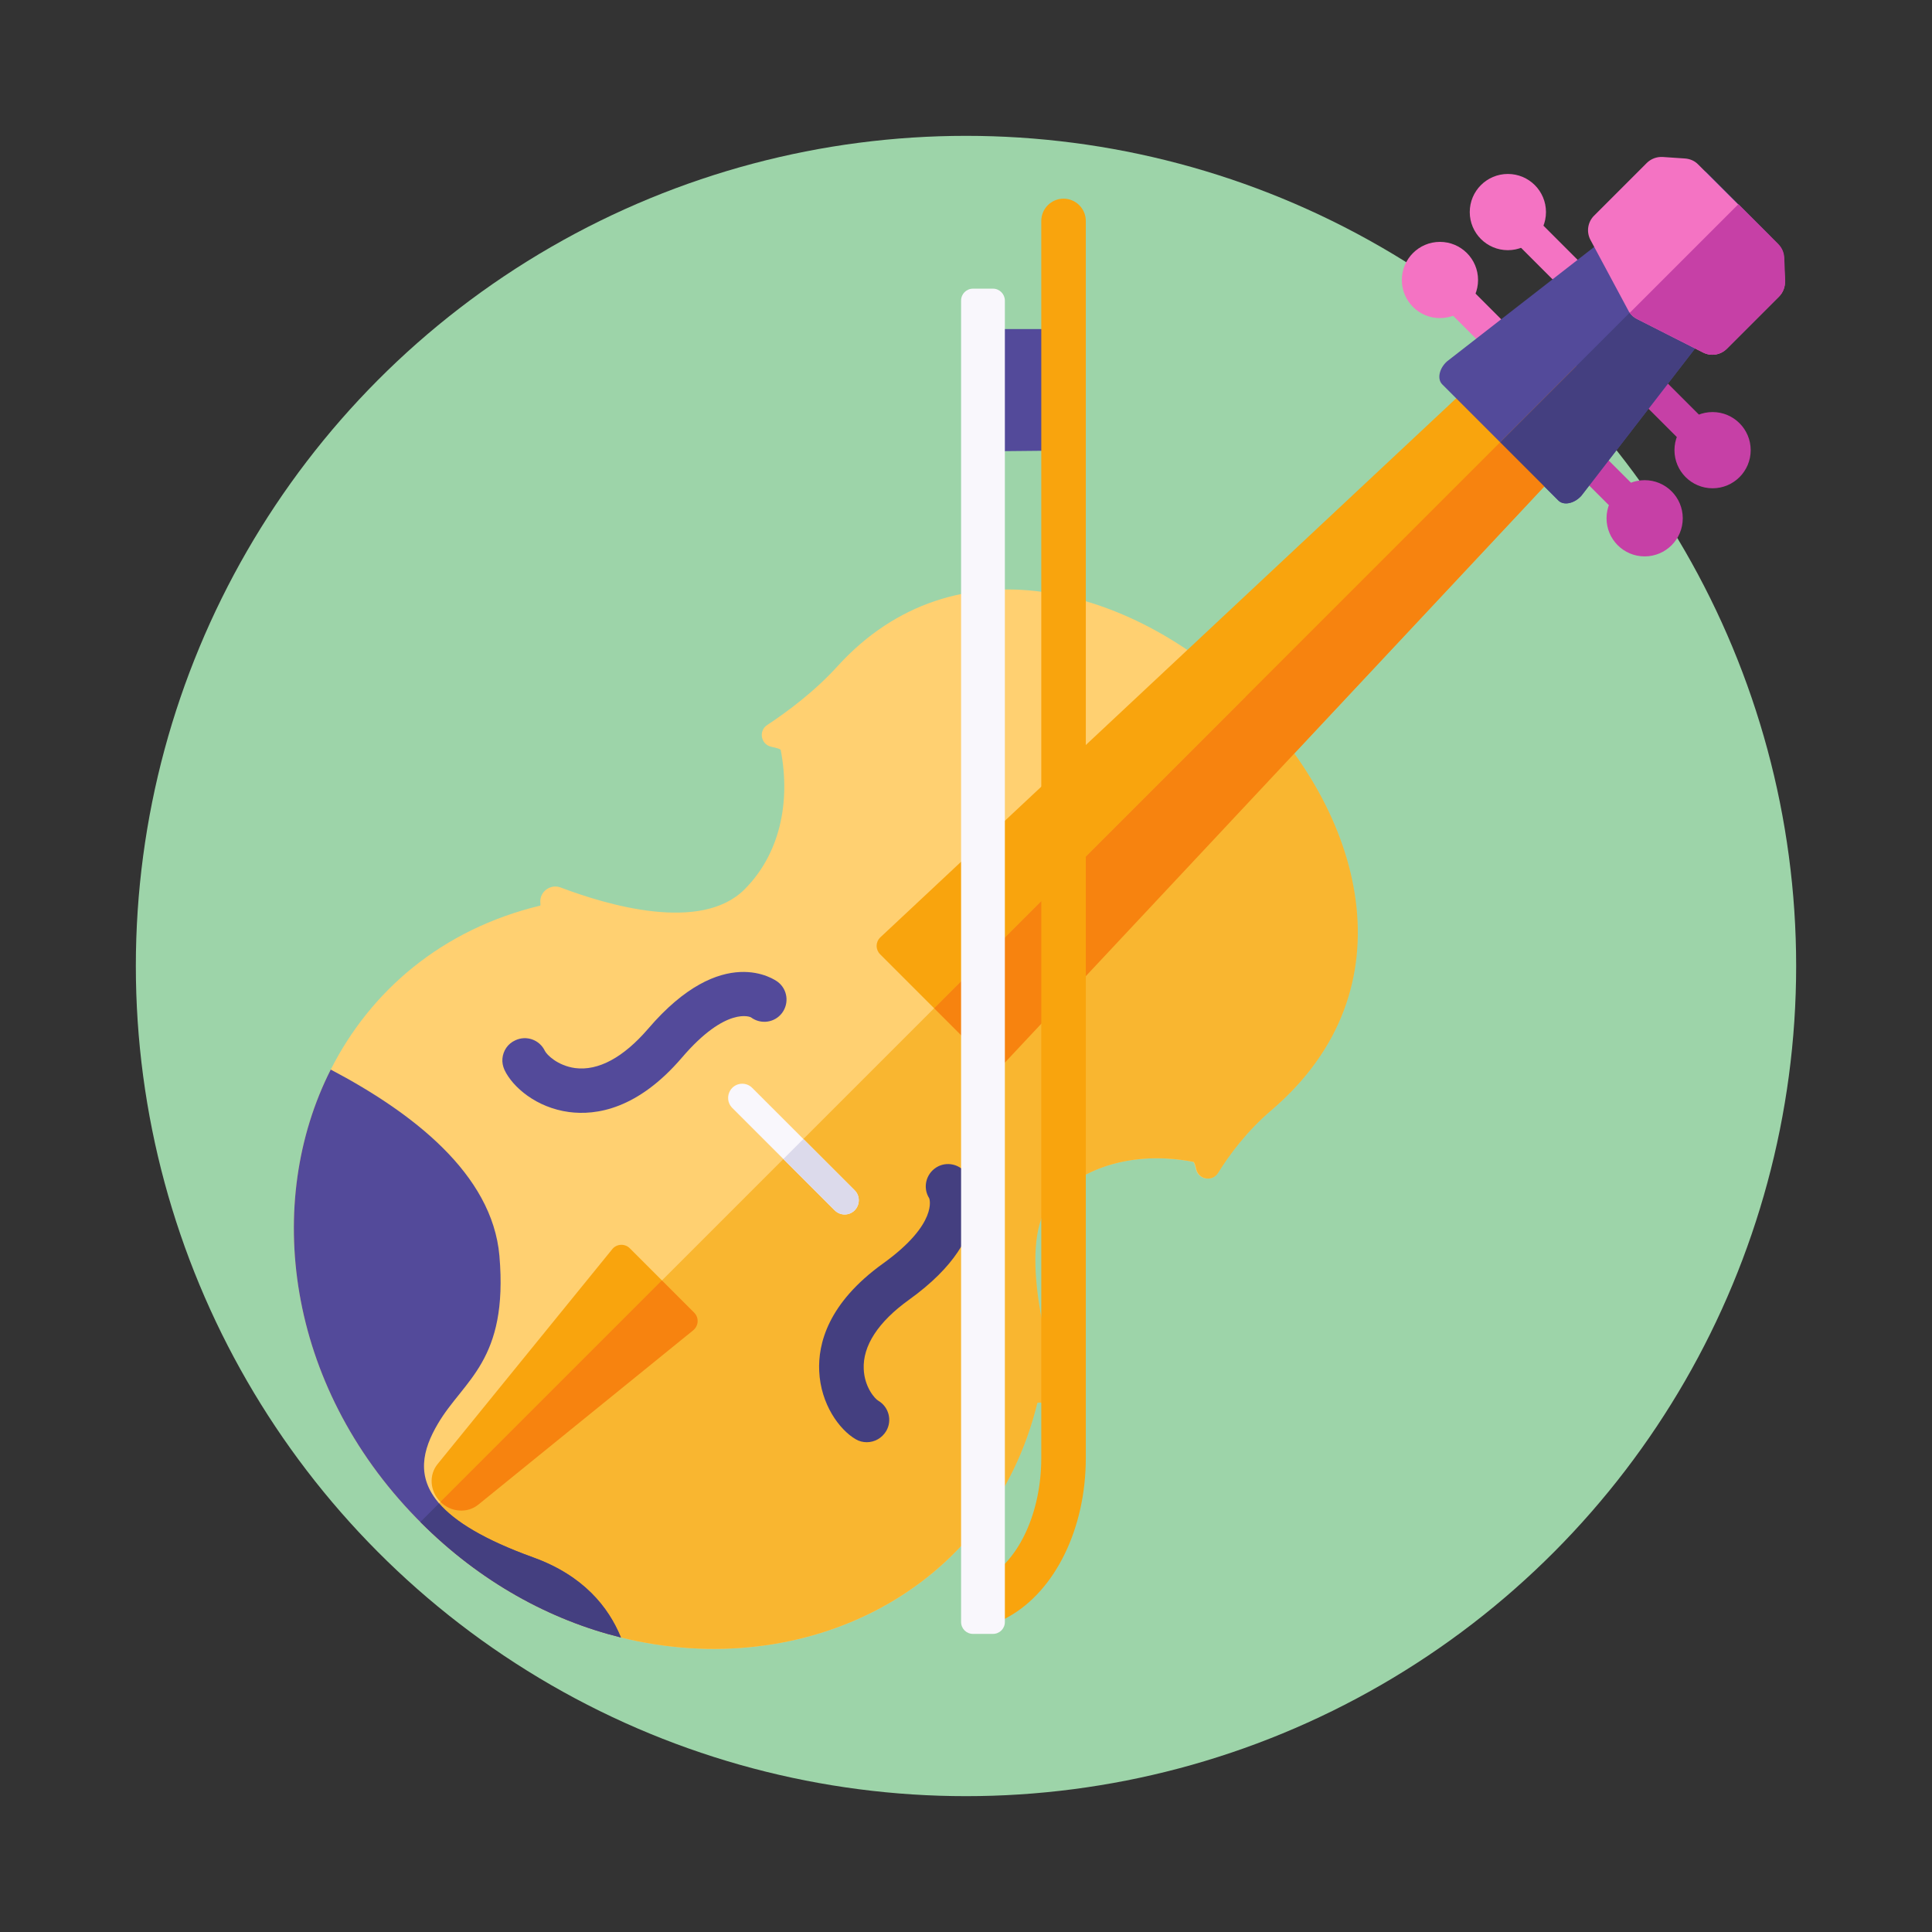 <?xml version="1.0" encoding="utf-8"?>
<!-- Generator: Adobe Illustrator 24.0.0, SVG Export Plug-In . SVG Version: 6.00 Build 0)  -->
<svg version="1.1" id="Capa_1" xmlns="http://www.w3.org/2000/svg" xmlns:xlink="http://www.w3.org/1999/xlink" x="0px" y="0px"
	 viewBox="0 0 1024 1024" style="enable-background:new 0 0 1024 1024;" xml:space="preserve">
<rect x="0" y="0" width="1024" height="1024" fill="#333333" stroke="none"/>
<style type="text/css">
	.st0{fill:#9DD4A9;}
	.st1{fill:#F473C3;}
	.st2{fill:#C640A6;}
	.st3{fill:#FFD071;}
	.st4{fill:#F9A40D;}
	.st5{fill:#534A9A;}
	.st6{fill:#F9B630;}
	.st7{fill:#F7830F;}
	.st8{fill:#443F80;}
	.st9{fill:#F9F7FC;}
	.st10{fill:#DCDAEB;}
</style>
<circle class="st0" cx="512" cy="512" r="440"/>
<g>
	<g>
		<g>
			<g>
				<g>
					<circle class="st1" cx="799.2" cy="112.4" r="20.2"/>
					
						<rect x="813" y="116.9" transform="matrix(0.707 -0.707 0.707 0.707 145.447 620.197)" class="st1" width="16.7" height="35.3"/>
				</g>
				<g>
					<circle class="st1" cx="763.2" cy="148.4" r="20.2"/>
					
						<rect x="777" y="152.9" transform="matrix(0.707 -0.707 0.707 0.707 109.433 605.279)" class="st1" width="16.7" height="35.3"/>
				</g>
				<g>
					<circle class="st2" cx="907.7" cy="238.6" r="20.2"/>
					
						<rect x="877.3" y="198.9" transform="matrix(0.707 -0.707 0.707 0.707 106.293 689.69)" class="st2" width="16.7" height="35.3"/>
				</g>
				<g>
					<circle class="st2" cx="871.7" cy="274.7" r="20.2"/>
					
						<rect x="841.2" y="234.9" transform="matrix(0.707 -0.707 0.707 0.707 70.237 674.715)" class="st2" width="16.7" height="35.3"/>
				</g>
			</g>
			<path class="st3" d="M329.1,867.9c-37.5-9.3-74.5-29.3-106.3-61.2c-0.7-0.7-1.4-1.4-2-2c-69.3-71-81.1-167.5-45.5-237.8
				c21.1-41.7,58.8-74.3,111-86.9c0.2-0.1,0.2-0.6,0.1-1.4c-0.6-5.9,5.3-10.3,10.8-8.2c24.5,9.3,74.3,24.1,97.4,1
				c18.5-18.5,24.6-45.7,19.2-73.9c-0.1-0.5-2.2-1.1-5-1.7c-5.5-1.2-6.9-8.4-2.2-11.5c10.6-7,25.2-17.8,37.5-31.4
				c61.9-67.8,155.3-42.2,215.8,16.5c61.9,60,89.4,154.5,13.7,219.1c-12.8,10.9-22.2,23.5-28.2,33.2c-3,4.8-10.2,3.5-11.5-1.9
				c-0.5-2.3-1.1-3.9-1.5-4c-28.3-5.4-55.6,0.7-74.1,19.2c-19.1,19.1-5.5,73.2,2.2,98.2c1.7,5.5-2.8,10.9-8.5,10.3
				c-1.4-0.2-2.3-0.1-2.4,0.2C525.1,844.3,425.5,891.7,329.1,867.9z"/>
			<g>
				<path class="st4" d="M532.7,563.1c-2.5,2.5-6.4,2.5-8.9,0l-28.7-28.7l-28.6-28.6c-2.5-2.5-2.5-6.4,0-8.9L813.6,172l21.9,21.9
					l22.1,22.1L532.7,563.1z"/>
				<path class="st4" d="M367.4,705.1l-113.9,92.4c-5.8,4.7-14.5,4.1-20.1-1.5l0,0c-5.6-5.6-6.2-14.3-1.4-20.1l92.5-113.8
					c2.3-2.9,6.7-3.1,9.3-0.5l34.2,34.2C370.6,698.4,370.3,702.7,367.4,705.1z"/>
			</g>
			<path class="st5" d="M826,265.3l-30.9-30.9l-30.7-30.7c-2.8-2.8-1.6-8.5,2.6-12.2l126.8-98.6c3.7-3.2,8.4-3.8,10.9-1.3l16.6,16.6
				l16.4,16.4c2.5,2.5,1.9,7.2-1.3,10.9l-98.2,127.2C834.5,266.9,828.8,268.1,826,265.3z"/>
			<path class="st6" d="M329.1,867.9c-37.5-9.3-74.5-29.3-106.3-61.2l437.3-437.3c61.9,60,89.4,154.5,13.7,219.1
				c-12.8,10.9-22.2,23.5-28.2,33.2c-3,4.8-10.2,3.5-11.5-1.9c-0.5-2.3-1.1-3.9-1.5-4c-28.3-5.4-55.6,0.7-74.1,19.2
				c-19.1,19.1-5.5,73.2,2.2,98.2c1.7,5.5-2.8,10.9-8.5,10.3c-1.4-0.2-2.3-0.1-2.4,0.2C525.1,844.3,425.5,891.7,329.1,867.9z"/>
			<path class="st7" d="M532.7,563.1c-2.5,2.5-6.4,2.5-8.9,0l-28.7-28.7L835.5,194l22.1,22.1L532.7,563.1z"/>
			<path class="st8" d="M826,265.3l-30.9-30.9l126.2-126.2l16.4,16.4c2.5,2.5,1.9,7.2-1.3,10.9l-98.2,127.2
				C834.5,266.9,828.8,268.1,826,265.3z"/>
			<path class="st1" d="M942.9,157.2l-27.6,27.6c-3.4,3.4-8.5,4.2-12.7,2l-34.9-17.7c-1.6-0.8-2.9-1.9-3.9-3.3
				c-0.3-0.4-0.6-0.8-0.8-1.3l-20-37.3c-2.3-4.3-1.5-9.5,1.9-12.9l27.9-27.9c2.2-2.2,5.3-3.4,8.5-3.2l11.8,0.8
				c2.7,0.2,5.2,1.3,7,3.2l21.1,21.1l21.1,21.1c2,2,3.1,4.6,3.2,7.3L946,149C946.2,152,945.1,155,942.9,157.2z"/>
			<path class="st5" d="M329.1,867.9c-37.5-9.3-74.5-29.3-106.3-61.2c-0.7-0.7-1.4-1.4-2-2c-69.3-71-81.1-167.5-45.5-237.8
				c43.1,22.7,85.6,55.2,89.4,98.7c4.8,55.8-18.9,65.7-32.6,89c-8.2,13.9-11.6,28.1,0.7,42.3c8.3,9.6,23.8,19.2,49.8,28.6
				C309.1,835,322.5,851.7,329.1,867.9z"/>
			<path class="st2" d="M942.9,157.2l-27.6,27.6c-3.4,3.4-8.5,4.2-12.7,2l-34.9-17.7c-1.6-0.8-2.9-1.9-3.9-3.3l57.6-57.6l21.1,21.1
				c2,2,3.1,4.6,3.2,7.3l0.5,12.3C946.2,152,945.1,155,942.9,157.2z"/>
			<path class="st7" d="M367.4,705.1l-113.9,92.4c-5.8,4.7-14.5,4.1-20.1-1.5l0,0l117.4-117.4l17.1,17.1
				C370.6,698.4,370.3,702.7,367.4,705.1z"/>
			<g>
				<path class="st8" d="M459.4,764.4c-2,0-4.1-0.5-5.9-1.6c-8.7-5.1-18.5-18.6-19.3-36c-0.7-14.5,4.6-36.1,33.8-57.1
					c29.5-21.2,24.6-34.5,24.5-34.6c-3.5-5.5-1.8-12.8,3.7-16.3s12.8-1.8,16.3,3.7c0.8,1.2,18.7,30.9-30.7,66.4
					c-16.3,11.7-24.6,24.4-24,36.8c0.4,9.5,5.9,15.7,7.7,16.7c5.6,3.3,7.5,10.5,4.2,16.1C467.4,762.3,463.5,764.4,459.4,764.4z"/>
				<path class="st5" d="M266.3,561c-0.2,2,0.2,4.1,1.1,6.1c4.3,9.1,16.9,20,34.2,22.3c14.4,1.9,36.4-1.5,59.8-28.8
					c23.6-27.6,36.5-21.5,36.6-21.4c5.2,3.9,12.6,2.9,16.5-2.3s2.9-12.6-2.3-16.5c-1.2-0.9-29.2-21.3-68.7,24.9
					c-13.1,15.2-26.4,22.4-38.7,20.8c-9.4-1.3-15.1-7.2-16-9.1c-2.8-5.9-9.8-8.4-15.7-5.6C269.1,553.2,266.7,556.9,266.3,561z"/>
				<path class="st9" d="M453,641.5c-1.5,1.5-3.4,2.2-5.3,2.2s-3.8-0.7-5.3-2.2l-54.3-54.3c-2.9-2.9-2.9-7.6,0-10.6
					c1.5-1.5,3.4-2.2,5.3-2.2s3.8,0.7,5.3,2.2l54.3,54.3C455.9,633.8,455.9,638.5,453,641.5z"/>
				<path class="st10" d="M453,641.5c-1.5,1.5-3.4,2.2-5.3,2.2s-3.8-0.7-5.3-2.2l-27.2-27.2l10.6-10.6l27.2,27.2
					C455.9,633.8,455.9,638.5,453,641.5z"/>
			</g>
			<path class="st8" d="M329.1,867.9c-37.5-9.3-74.5-29.3-106.3-61.2l9.9-9.9c8.3,9.6,23.8,19.2,49.8,28.6
				C309.1,835,322.5,851.7,329.1,867.9z"/>
		</g>
		<g>
			<polygon class="st5" points="524.2,239.2 574.7,238.7 574.7,174.4 524.2,174.4 			"/>
			<g>
				<path class="st4" d="M513.3,858.9c-0.8-0.8-1.4-1.6-2-2.6c-3.2-5.7-1.1-12.9,4.6-16l7.2-4c17.2-9.6,28.8-35.1,28.8-63.5V117.1
					c0-6.5,5.3-11.8,11.8-11.8s11.8,5.3,11.8,11.8v655.7c0,37.2-16.1,70.2-40.9,84.1l-7.2,4C522.6,863.5,516.9,862.6,513.3,858.9z"
					/>
			</g>
			<path class="st9" d="M532.6,159.3v700.4c0,3.5-2.8,6.3-6.3,6.3h-10.6c-3.5,0-6.3-2.8-6.3-6.3V159.3c0-3.5,2.8-6.3,6.3-6.3h10.6
				C529.8,153,532.6,155.9,532.6,159.3z"/>
		</g>
	</g>
</g>
</svg>
